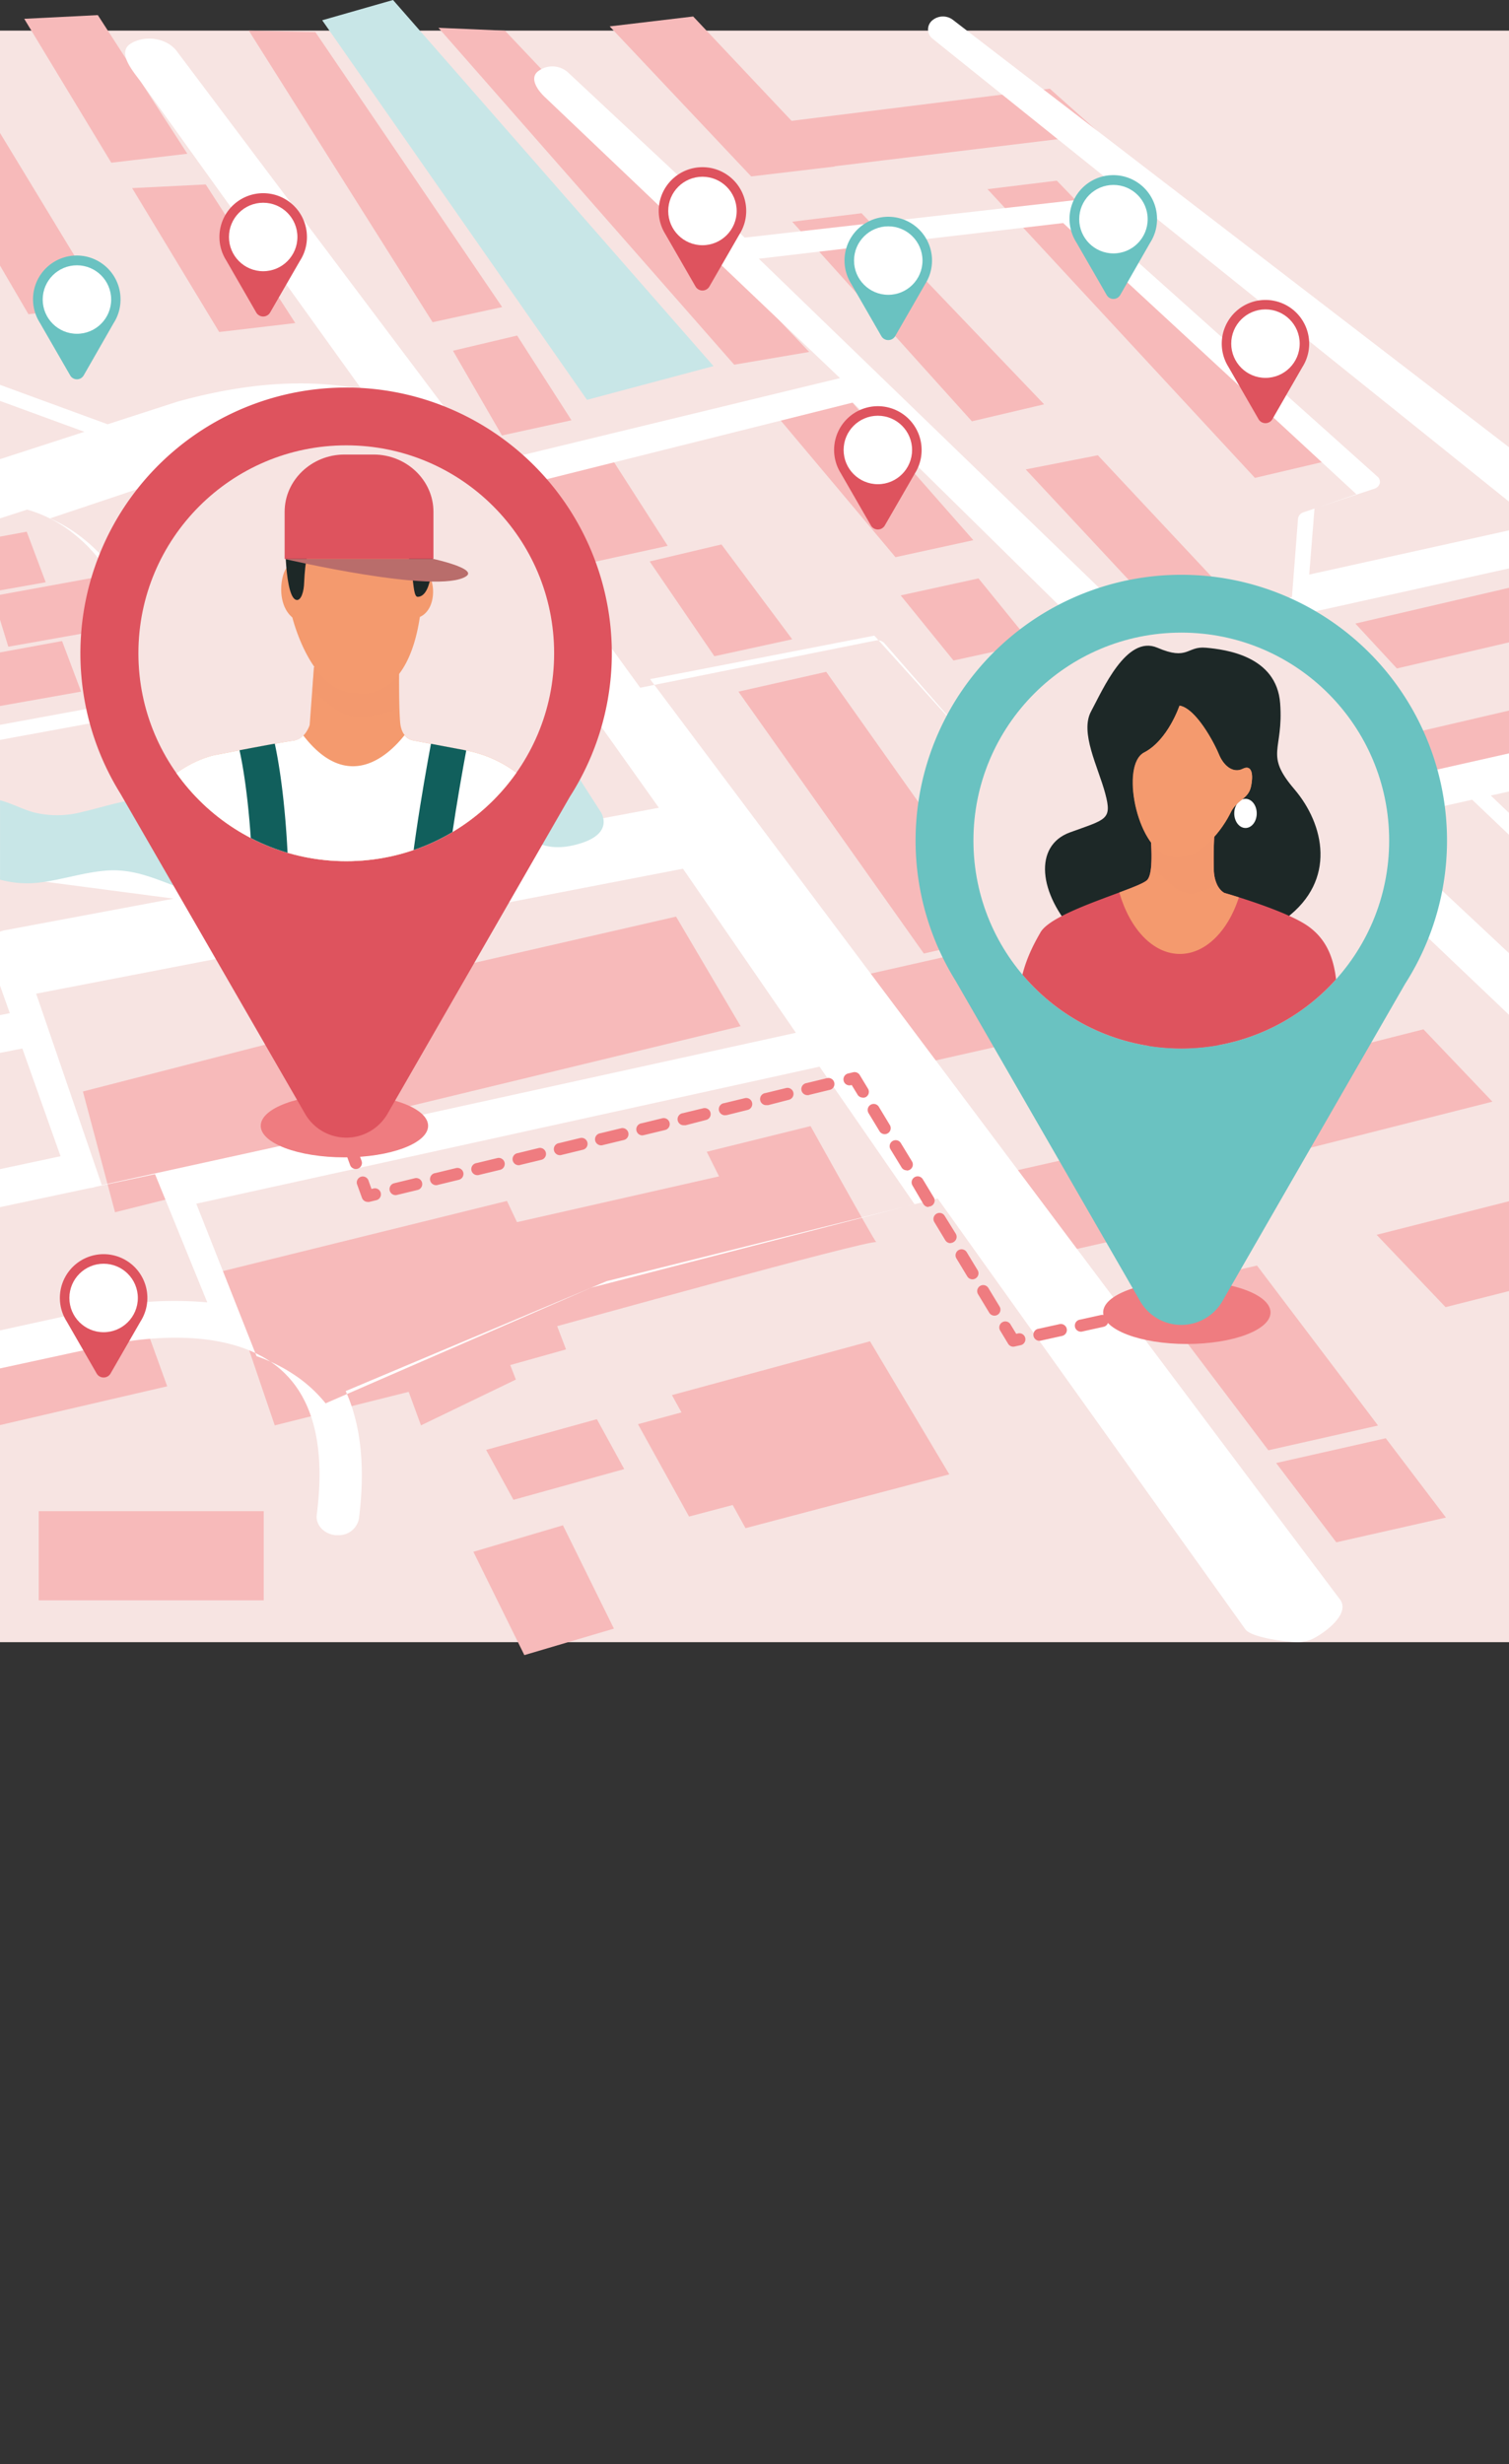 <svg xmlns="http://www.w3.org/2000/svg" xmlns:xlink="http://www.w3.org/1999/xlink" viewBox="0 0 375.61 613.22"><rect x="0" y="0" width="375.61" height="613.22" fill="#333333" stroke="none"/><defs><style>.cls-1{fill:none;}.cls-2{isolation:isolate;}.cls-3{fill:#f7e4e2;}.cls-4{fill:#f7baba;}.cls-5{fill:#fff;}.cls-6{fill:#c8e6e7;}.cls-7{fill:#de535e;}.cls-8{fill:#6ac2c1;}.cls-9{fill:#ef7c80;}.cls-10{clip-path:url(#clip-path);}.cls-11,.cls-12{fill:#f49a6e;}.cls-12{opacity:0.4;mix-blend-mode:multiply;}.cls-13{fill:#115f5c;}.cls-14{fill:#1d2827;}.cls-15{fill:#b96d6b;}.cls-16{clip-path:url(#clip-path-2);}</style><clipPath id="clip-path"><circle class="cls-1" cx="86.19" cy="162.56" r="51.74"/></clipPath><clipPath id="clip-path-2"><circle class="cls-1" cx="294.04" cy="209.16" r="51.74"/></clipPath></defs><title>Slide3</title><g class="cls-2"><g id="Слой_2" data-name="Слой 2"><g id="Слой_1-2" data-name="Слой 1"><polygon class="cls-3" points="375.61 7.62 0 7.62 0 146.91 0 148.01 0 154.21 0 175.68 0 408.64 375.61 408.64 375.61 7.62"/><polygon class="cls-4" points="251.78 232.34 205.65 167.18 183.81 172.11 229.95 237.27 251.78 232.34"/><polygon class="cls-4" points="252.49 259.46 237.34 237.62 215.51 242.55 230.65 264.39 252.49 259.46"/><polygon class="cls-4" points="185.57 380.27 236.29 366.88 216.56 333.77 167.25 347.16 169.63 351.46 158.8 354.4 171.51 377.38 182.38 374.51 185.57 380.27"/><polygon class="cls-4" points="289.82 180.21 273.97 164.01 254.6 168.24 270.45 184.44 289.82 180.21"/><polygon class="cls-4" points="287.95 272.95 305.11 290.95 371.48 274.14 354.32 256.14 287.95 272.95"/><polygon class="cls-4" points="255.57 234.75 272.74 252.75 339.11 235.93 321.94 217.93 255.57 234.75"/><polygon class="cls-4" points="224.19 148.16 237.34 164.36 256.72 160.13 243.56 143.93 224.19 148.16"/><polygon class="cls-4" points="207.76 41.44 207.71 41.38 273.96 33.34 261.3 22.07 197.03 30.07 172.54 4.1 151.76 6.57 186.98 43.9 207.76 41.44"/><polygon class="cls-4" points="201.42 87.58 125.69 7.63 109.14 6.92 182.75 90.75 201.42 87.58"/><polygon class="cls-4" points="222.9 138.65 242.28 134.42 208.81 96.38 190.94 100.61 222.9 138.65"/><polygon class="cls-4" points="255.31 116.81 284.54 148.16 302.15 144.11 273.27 113.29 255.31 116.81"/><polygon class="cls-4" points="214.45 53.06 197.19 55.17 241.92 104.84 259.89 100.61 214.45 53.06"/><polygon class="cls-4" points="330.33 114.7 263.06 44.96 245.8 47.07 312.37 118.92 330.33 114.7"/><polygon class="cls-4" points="161.71 139.71 177.82 163.3 197.19 159.08 179.58 135.48 161.71 139.71"/><polygon class="cls-4" points="133.18 116.46 146.83 140.06 166.2 135.83 151.05 112.23 133.18 116.46"/><polygon class="cls-4" points="112.75 87.28 124.94 108.36 142.25 104.58 128.72 83.5 112.75 87.28"/><polygon class="cls-4" points="0 162.35 0 175.68 16.78 172.71 20.19 172.1 15.45 159.52 14.83 159.63 0 162.35"/><polygon class="cls-4" points="168.28 228.09 81.51 247.97 84.17 255.29 20.64 271.61 28.63 301.66 94.67 285.14 92.28 277.6 184.35 255.36 168.28 228.09"/><polygon class="cls-4" points="124.99 76.41 78.5 7.98 61.94 7.63 107.68 80.18 124.99 76.41"/><polygon class="cls-4" points="54.56 82.62 73.5 80.39 51.21 45.9 32.89 46.81 54.56 82.62"/><polygon class="cls-4" points="46.63 38.26 24.35 3.76 6.03 4.68 27.7 40.49 46.63 38.26"/><polygon class="cls-4" points="285.95 279.89 270.8 258.05 248.97 262.98 264.11 284.82 285.95 279.89"/><polygon class="cls-4" points="249.2 292.11 262.95 311.94 282.78 307.46 269.03 287.63 249.2 292.11"/><polygon class="cls-4" points="121 360.79 127.81 373.22 155.38 365.57 148.57 353.15 121 360.79"/><polygon class="cls-4" points="117.83 386.15 130.52 411.86 152.81 405.27 140.12 379.56 117.83 386.15"/><polygon class="cls-4" points="317.65 364.06 332.62 383.79 359.91 377.63 344.94 357.9 317.65 364.06"/><polygon class="cls-4" points="343.01 354.73 312.89 314.93 285.6 321.1 315.71 360.89 343.01 354.73"/><polygon class="cls-4" points="80.36 126.56 70.99 111.76 34.45 118.69 42.54 133.56 76.29 127.39 84.34 142.2 98.19 139.73 100.28 143.72 77.87 147.88 81.11 154.12 51.31 159.89 54.78 167.51 50.39 168.44 56.39 182.99 67.76 180.78 61.25 168.24 103.31 159.89 110.88 172.39 131.22 168.44 102.64 122.38 80.36 126.56"/><path class="cls-4" d="M127,339.68l13.89-3.89L138.69,330S216,308.53,218.1,309.09c-1-1.21-16.34-28.87-16.34-28.87l-25.84,6.39,3.06,6.12-50.29,11.39-2.5-5.28-70.86,17.5,13.06,38.35,33.34-8.34,3.06,8.34,23.62-11.4Z"/><path class="cls-4" d="M218.15,309.12l-.05,0C218.14,309.14,218.16,309.16,218.15,309.12Z"/><rect class="cls-4" x="9.64" y="376.04" width="56" height="22.19"/><polygon class="cls-4" points="375.61 298.92 342.66 307.27 359.82 325.27 375.61 321.27 375.61 298.92"/><polygon class="cls-4" points="0 33.08 0 66.08 7.08 78.19 26.02 75.96 0 33.08"/><polygon class="cls-4" points="6.65 132.31 0 133.53 0 146.91 11.38 144.89 6.65 132.31"/><polygon class="cls-4" points="23.73 143.67 15.5 145.18 0 148.01 0 154.21 2.07 160.93 14.79 158.67 28.46 156.25 23.73 143.67"/><polygon class="cls-4" points="0 354.62 41.62 344.97 34.46 325.14 0 333.13 0 354.62"/><polygon class="cls-4" points="375.61 146.27 337.37 155.17 347.7 166.34 375.61 159.85 375.61 146.27"/><polygon class="cls-4" points="375.61 190.39 375.61 176.82 343.68 184.25 322.45 161 302.86 165.74 334.75 200.23 353.96 195.51 353.9 195.45 375.61 190.39"/><path class="cls-5" d="M314.49,372.68l-50.57-67.44L161.81,169h0l55.82-10.83,30.2,33.45a2.26,2.26,0,0,0,1.67.7,2.48,2.48,0,0,0,.54-.06l50.16-11.51,75.41,71.78V237.19l-34.69-32.47L366.44,199l9.17,8.73v-5.44l-4.54-4.33,4.54-1v-9.49l-42.86,9.65-39.89-37.33,82.75-18.34v-9.47l-49.73,11,1.32-16.44,14.92-4.93a2,2,0,0,0,1.32-1.31,1.7,1.7,0,0,0-.55-1.68l-73-65.35,14.55-1.65,91.2,73.23V111.31L237.18,4.93a4.1,4.1,0,0,0-5.22.23,2.93,2.93,0,0,0,.26,4.54l48.15,38.65-95,10.78L141.36,18a5.84,5.84,0,0,0-7.46-.24c-2.14,1.72-.17,4.63,1.82,6.49l73.37,69.84-87.58,21.23h0l-1.1-1.46a26.8,26.8,0,0,0-2.56-2.92L44,12.73c-2.4-3.19-7.61-4.08-11.27-2S32.58,17.1,35,20.28L90,96.86h0c-9.33-1.87-21.06-2.21-35.54.64-3.27.65-6.69,1.44-10.25,2.44l-.36.11-17.07,5.53L0,95.76v4l21,7.69L0,114.26V129l6.77-2.19a32.91,32.91,0,0,1,11.75,6.16A36.24,36.24,0,0,1,27.24,143l3,6.72L40.67,172.9,0,180.37v3.75l42.23-7.76h0l3,6.56a2.12,2.12,0,0,0,2,1.17,3,3,0,0,0,.42,0l90.71-16.16,1.85-.33,9,12.6L164,201,63.68,219.8,0,211.44v6.5l43.25,5.68L1.13,231.5a5.46,5.46,0,0,0-1.13.34v13.41l2.44,6.87L0,252.6V262l5.56-1.09,9.51,26.81L0,290.93v9.46l22.29-4.74a5.73,5.73,0,0,0,1.06-.18,5,5,0,0,0,.51-.16l14.73-3.13,13,31.9a93.93,93.93,0,0,0-31.24,2.53L0,331.06v9.46l23.08-5,.32-.08c.29-.08,28.31-7.71,44.44,3.75,9.65,6.86,13.37,19.56,11,37.74-.32,2.52,1.77,4.79,4.67,5.08l.59,0a5.07,5.07,0,0,0,5.24-4.08c1.63-12.76.51-23.36-3.29-31.77L151,318.81l82.4-20.58,53.16,74.45L310,405.46c1.51,2.06,10.36,3.18,13,3.18a8.83,8.83,0,0,0,4.26-1.09c3.69-2.05,8.66-6.31,6.3-9.51ZM188.88,64.38l75.75-8.88,73,67.49-13.19,4.5a1.91,1.91,0,0,0-1.35,1.64l-1.51,19.44L284.67,157ZM48.47,186,31.47,147l-.32-.73a1,1,0,0,1,0-.1,43.06,43.06,0,0,0-11-12.59A37.85,37.85,0,0,0,12.46,129l12.62-4.23,24.13-8.08c3.2-.92,6.24-1.64,9.12-2.21,35.45-7,48.11,9.86,48.63,10.58l.08.13,30.71,44.44Zm110.87-14.89-3.49-4.81L138.22,142l-14.3-19.7,88.37-22.13L297,183.52,250.3,194.59l-30.17-34.53a2.28,2.28,0,0,0-2.12-.68l-58.67,11.76Zm-134,123.79L9,247.27l161-31.1L198.11,257h0ZM147.66,320.3a5,5,0,0,0-.85.29L81.05,349.21A34.69,34.69,0,0,0,74.53,343a40.45,40.45,0,0,0-10.67-5.53l-15-37.94L204,265.43h0l23.64,34.22Z"/><polygon class="cls-6" points="80.2 5.04 146.11 99.5 177.6 91.1 97.83 0 80.2 5.04"/><path class="cls-6" d="M138.14,184.31l11.33,17.63s4.2,5.88-6.72,8.4-14.69-5.46-20.57-12.18-18.05-8-16.37-11.33S133.52,173.39,138.14,184.31Z"/><path class="cls-7" d="M176.54,71.36a2,2,0,0,1-3.38,0l-7.55-13.11a10.89,10.89,0,1,1,18.41.12Z"/><circle class="cls-5" cx="174.85" cy="52.5" r="8.52"/><path class="cls-7" d="M220.2,130.83a2,2,0,0,1-3.38,0l-7.55-13.1A10.89,10.89,0,1,1,229.4,112a10.8,10.8,0,0,1-1.72,5.87Z"/><circle class="cls-5" cx="218.51" cy="111.97" r="8.52"/><path class="cls-7" d="M67.2,77.83a2,2,0,0,1-3.38,0l-7.55-13.1A10.89,10.89,0,1,1,76.4,59a10.8,10.8,0,0,1-1.72,5.87Z"/><circle class="cls-5" cx="65.51" cy="58.97" r="8.52"/><path class="cls-8" d="M222.79,83.7a2,2,0,0,1-3.38,0l-7.55-13.11a10.89,10.89,0,1,1,18.41.12Z"/><circle class="cls-5" cx="221.1" cy="64.84" r="8.52"/><path class="cls-7" d="M27.48,341.85a2,2,0,0,1-3.38,0l-7.55-13.11a10.89,10.89,0,1,1,18.41.12Z"/><circle class="cls-5" cx="25.79" cy="322.99" r="8.52"/><path class="cls-8" d="M20.84,93.4a1.94,1.94,0,0,1-3.38,0L9.91,80.3A10.89,10.89,0,1,1,30,74.54a10.8,10.8,0,0,1-1.72,5.87Z"/><circle class="cls-5" cx="19.15" cy="74.54" r="8.52"/><path class="cls-8" d="M278.84,73.4a1.94,1.94,0,0,1-3.38,0l-7.55-13.1A10.89,10.89,0,1,1,288,54.54a10.8,10.8,0,0,1-1.72,5.87Z"/><circle class="cls-5" cx="277.15" cy="54.54" r="8.52"/><path class="cls-7" d="M316.68,104.37a2,2,0,0,1-3.38,0l-7.55-13.11a10.88,10.88,0,1,1,18.41.12Z"/><circle class="cls-5" cx="314.99" cy="85.51" r="8.52"/><path class="cls-9" d="M252.22,335.11a1.49,1.49,0,0,1-1.28-.72l-1.93-3.2a1.5,1.5,0,1,1,2.56-1.55l1.38,2.27.46-.1a1.5,1.5,0,1,1,.65,2.93l-1.52.33A1.12,1.12,0,0,1,252.22,335.11Zm6.67-1.47a1.5,1.5,0,0,1-.32-3l5.16-1.14a1.5,1.5,0,0,1,.65,2.93l-5.16,1.14Zm10.32-2.27a1.5,1.5,0,0,1-.32-3l5.16-1.14a1.5,1.5,0,0,1,.65,2.93l-5.17,1.14A1.66,1.66,0,0,1,269.21,331.37Zm10.32-2.27a1.5,1.5,0,0,1-.32-3l5.16-1.14a1.5,1.5,0,0,1,.65,2.93l-5.16,1.14Zm-32-1.71a1.51,1.51,0,0,1-1.29-.72l-2.73-4.52a1.5,1.5,0,1,1,2.56-1.55l2.74,4.52a1.5,1.5,0,0,1-.51,2.06A1.54,1.54,0,0,1,247.56,327.39Zm42.29-.56a1.5,1.5,0,0,1-.32-3l5.16-1.14a1.5,1.5,0,1,1,.64,2.93l-5.16,1.14A1.66,1.66,0,0,1,289.85,326.83Zm-47.76-8.48a1.51,1.51,0,0,1-1.29-.72l-2.73-4.52a1.5,1.5,0,0,1,2.56-1.56l2.74,4.52a1.5,1.5,0,0,1-.51,2.06A1.46,1.46,0,0,1,242.09,318.35Zm-5.47-9a1.51,1.51,0,0,1-1.29-.72l-2.73-4.52a1.5,1.5,0,0,1,2.57-1.56L237.9,307a1.5,1.5,0,0,1-.51,2.06A1.46,1.46,0,0,1,236.62,309.31Zm-5.47-9a1.48,1.48,0,0,1-1.28-.73L227.13,295a1.5,1.5,0,1,1,2.57-1.55l2.73,4.52a1.5,1.5,0,0,1-1.28,2.28ZM91.51,299.08a1.52,1.52,0,0,1-1.41-1l-1.17-3.22a1.5,1.5,0,1,1,2.82-1l.72,2,.5-.12a1.5,1.5,0,1,1,.7,2.92l-1.8.43A1.49,1.49,0,0,1,91.51,299.08Zm6.94-1.68A1.52,1.52,0,0,1,97,296.25a1.5,1.5,0,0,1,1.11-1.81l5.14-1.25a1.5,1.5,0,1,1,.7,2.92l-5.13,1.24A1.49,1.49,0,0,1,98.45,297.4Zm10.27-2.49a1.5,1.5,0,0,1-.35-3l5.13-1.24a1.51,1.51,0,0,1,1.82,1.1,1.5,1.5,0,0,1-1.11,1.81l-5.14,1.25A2,2,0,0,1,108.72,294.91ZM119,292.42a1.5,1.5,0,0,1-.35-3l5.13-1.24a1.5,1.5,0,0,1,.71,2.92l-5.14,1.24A1.34,1.34,0,0,1,119,292.42Zm106.69-1.19a1.48,1.48,0,0,1-1.28-.73L221.66,286a1.5,1.5,0,0,1,2.57-1.55L227,289a1.5,1.5,0,0,1-1.28,2.28Zm-137.14-.34a1.49,1.49,0,0,1-1.41-1l-1.35-3.7a1.5,1.5,0,1,1,2.82-1L90,288.88a1.5,1.5,0,0,1-.9,1.92A1.52,1.52,0,0,1,88.54,290.89Zm40.72-.95a1.5,1.5,0,0,1-.35-3l5.13-1.25a1.5,1.5,0,0,1,.71,2.92l-5.14,1.24A1.34,1.34,0,0,1,129.26,289.94Zm10.27-2.49a1.5,1.5,0,0,1-.35-3l5.13-1.24a1.5,1.5,0,1,1,.71,2.91l-5.14,1.25A2,2,0,0,1,139.53,287.45ZM149.8,285a1.5,1.5,0,0,1-.35-3l5.13-1.24a1.5,1.5,0,0,1,.71,2.92l-5.14,1.24A1.39,1.39,0,0,1,149.8,285Zm10.27-2.48a1.5,1.5,0,0,1-.35-3l5.13-1.25a1.5,1.5,0,0,1,.71,2.92l-5.14,1.24A1.41,1.41,0,0,1,160.07,282.48Zm60.14-.29a1.5,1.5,0,0,1-1.28-.73l-2.74-4.52a1.5,1.5,0,0,1,2.57-1.55l2.73,4.52a1.5,1.5,0,0,1-1.28,2.28ZM170.34,280a1.5,1.5,0,0,1-.35-3l5.13-1.24a1.5,1.5,0,0,1,.71,2.91L170.69,280A1.45,1.45,0,0,1,170.34,280Zm10.27-2.49a1.5,1.5,0,0,1-.35-3l5.13-1.24a1.5,1.5,0,0,1,.71,2.92L181,277.46A1.45,1.45,0,0,1,180.61,277.5ZM190.88,275a1.5,1.5,0,0,1-.35-3l5.13-1.25a1.5,1.5,0,0,1,.71,2.92L191.23,275A1.48,1.48,0,0,1,190.88,275Zm23.86-1.88a1.49,1.49,0,0,1-1.28-.72L212,270l-.2.05a1.5,1.5,0,1,1-.7-2.92l1.26-.3a1.51,1.51,0,0,1,1.64.68l2.06,3.41a1.5,1.5,0,0,1-.51,2.06A1.45,1.45,0,0,1,214.74,273.14Zm-13.59-.61a1.5,1.5,0,0,1-.35-3l5.13-1.24a1.5,1.5,0,0,1,.71,2.91l-5.14,1.25A1.45,1.45,0,0,1,201.15,272.53Z"/><ellipse class="cls-9" cx="295.42" cy="326.59" rx="20.83" ry="7.85"/><ellipse class="cls-9" cx="85.73" cy="280.15" rx="20.83" ry="7.85"/><path class="cls-6" d="M115.83,200.9c-5.29-8.21-15.24-10.66-24.45-10a88,88,0,0,0-15.78,2.86c-6.09,1.62-10.92,5.51-16.82,7.32-7.38,2.25-13.77-1.87-21-2.22-5.91-.29-11.54,1.88-17.22,3.16a24.36,24.36,0,0,1-12.2.12c-2.86-.81-5.49-2.25-8.35-3V218.9a26,26,0,0,0,9.33.77c5.67-.61,11.12-2.51,16.79-3,6.59-.62,11.9,1.74,17.9,4,4.41,1.66,8.74,2.67,13.38,1.33,2.26-.65,4.31-1.91,6.55-2.59,5-1.51,10-.32,15,.49,9.65,1.57,21.26,5.11,30.51.37,3.44-1.76,7.73-4.68,8.76-8.64C119.11,208.05,117.74,203.86,115.83,200.9Z"/><path class="cls-7" d="M96.45,277.17a11.84,11.84,0,0,1-20.51,0L30,197.53a66.14,66.14,0,1,1,111.86.7Z"/><circle class="cls-3" cx="86.19" cy="162.56" r="51.74"/><g class="cls-10"><path class="cls-11" d="M78.15,166,77.08,180.4S76,184,73,184.32s-19.41,3.56-19.41,3.56-16.56,3-21,22.44-3,53.79-3,53.79L143,265.89s1.07-45.59-3.92-59.49c-.2-.58-.42-1.14-.65-1.68a30.77,30.77,0,0,0-22.86-18.07l-12.76-2.4s-2.84-.36-3.2-4.46-.25-13.64-.25-13.64Z"/><path class="cls-12" d="M78.15,166l-.42,5.72c2.26,2.1,5.44,4.82,7.72,5.86,3.12,1.42,10.07.46,13.68-1.25a88,88,0,0,1,.21-10.15Z"/><path class="cls-5" d="M138.41,204.72a30.77,30.77,0,0,0-22.86-18.07l-12.76-2.4a3.54,3.54,0,0,1-2.09-1.32c-3.87,4.9-14,14.6-25.2.09a4.2,4.2,0,0,1-2.52,1.3c-3,.35-19.41,3.56-19.41,3.56s-16.56,3-21,22.44-3,53.79-3,53.79L143,265.89s1.07-45.59-3.92-59.49C138.86,205.82,138.64,205.26,138.41,204.72Z"/><path class="cls-13" d="M115.55,186.65l-8.28-1.56c-1.8,9.62-6,33.56-6.16,46.91l8.94.1c.13-12.49,4.25-35.93,6-45.34Z"/><path class="cls-13" d="M62.82,216.36c.48,13.68.55,16.06.55,16.44h0a4.47,4.47,0,0,0,4.5,4.53H68c3.34-.13,4.09-2.44,4.22-4.94h0c0-.83,0-1.68,0-2.48-.08-2.34-.22-6.51-.48-13.85-.62-17.61-2.71-28.15-3.34-31-2.67.48-6,1.1-8.79,1.64C60,188.32,62.19,198.59,62.82,216.36Z"/><rect class="cls-13" x="62.76" y="217.62" width="48.34" height="50.58"/><path class="cls-11" d="M89.37,172.56s11.93,2.32,15.14-19.05c0,0,2.67-.9,3.21-5a9.77,9.77,0,0,0-1.79-7l-2.67-12.64L81,127.15l-8.55,9.43L72,139.92c0,.35.06.85-.24,1-1.8,1.15-3.23,9.16,1,12.72C72.81,153.68,77.44,173.1,89.37,172.56Z"/><path class="cls-14" d="M79.22,134.27s15.85-2.85,20.12.53,2.82,13.76,4.64,13.72c4-.1,3.74-11.4,3.74-11.4l-3.92-12.47-26.18-3-6.42,9.8c-.39-.17-.47,15.63,2.14,17.63,1.22.93,2.14-1.07,2.32-3.38S75.83,135.34,79.22,134.27Z"/><path class="cls-15" d="M70.85,139.08h37s11.1,2.4,8.19,4.32c-7,4.64-45.23-4.32-45.23-4.32h37"/><path class="cls-7" d="M107.89,139.08V127.35c0-7.83-6.7-14.24-14.89-14.24H85.74c-8.19,0-14.89,6.41-14.89,14.24v11.73Z"/></g><path class="cls-8" d="M304.29,323.76a11.83,11.83,0,0,1-20.51,0l-45.89-79.64a66.14,66.14,0,1,1,111.86.7Z"/><circle class="cls-3" cx="294.04" cy="209.16" r="51.74"/><g class="cls-16"><path class="cls-11" d="M298,565.58s2.63,17.59-1.1,26.39-7.26,18.91-.66,20.67,13.19-2.64,11.21-21.33-.44-26.39-.44-26.39Z"/><path class="cls-11" d="M287.64,564.7s1.1,23.31,1.32,30.12,1.32,16.72-7.7,18.26-7.25-9.46-4.61-18.26,4.17-14.29,1.53-26.38S287.64,564.7,287.64,564.7Z"/><path class="cls-13" d="M307.76,596l-.33-.06s-7.7,8.58-11.87.66c-.12-.21-.22-.38-.33-.55-2.92,7.61-4.61,15.11,1,16.61C302.22,614.24,308.23,610.73,307.76,596Z"/><path class="cls-11" d="M287.64,564.7s1.1,23.31,1.32,30.12,1.32,16.72-7.7,18.26-7.25-9.46-4.61-18.26,4.17-14.29,1.53-26.38S287.64,564.7,287.64,564.7Z"/><path class="cls-5" d="M257.62,356.12s-2,18.47,1.32,66,6.93,78.18,6.93,78.18,10.23,58.05,12.2,67.62c0,0,4.62,2.63,8.91-.33l1.65-1.65,3.63-194.28,5.28,194.61s6.92,4.28,9.56.66,18.47-97.31,19.79-132.6,1.21-81.37,1.21-81.37Z"/><path class="cls-14" d="M267.85,232.43c-9.46-10.12-10.56-22-1.54-25.29s10.56-3.08,8.8-9.68-6.38-15.17-3.52-20.45,8.79-19.13,16.49-15.83,7.26-.44,12.09,0,17.6,2,18.48,13.85-4,12.54,3.51,21.33,10.56,22.65-2,32.11S267.85,232.43,267.85,232.43Z"/><path class="cls-7" d="M286.23,206.47s1.25,10.2-.62,12.44S262.1,226.62,259,232s-7.71,14.3-4.35,28.23,16.17,25,17.79,28.61,3.36,6.09,2.24,9.08S267,308.34,265,316.17s-7,27.09-8,42.59,70.92,3.63,71.25,1.32-.66-22.43-4.29-35.62-8.5-19.24-10.55-22.76c-2.31-4,0-12.87,0-12.87S332.5,278,332.83,249.58c.1-8.91-1.65-15.17-7.26-19.13s-20.78-8.25-20.78-8.25-2.31-1-2.64-5.27a110.81,110.81,0,0,1,.33-12.54Z"/><path class="cls-7" d="M317.56,285.67c-2.35-6.22-4-10.53-4-10.53l-18.47-27.21-26.51,35.79a31.27,31.27,0,0,1,3.88,5.09c1.22,2.72,2.5,4.8,2.58,6.95,10.12-.55,31.64,1.27,47.18,23.15-3.32-9.42-7.08-14.23-8.82-17.21-2.31-4,0-12.87,0-12.87A28.28,28.28,0,0,0,317.56,285.67Z"/><path class="cls-13" d="M289,596c-1.31,2.33-8,13.21-12.63.9-.06-.17-.13-.3-.19-.46-2.35,8.46-3.38,18.07,5.08,16.63S289.27,602.74,289,596Z"/><path class="cls-11" d="M278.62,222.08c2.57,9,8.34,15.3,15.07,15.3,6.42,0,12-5.74,14.69-14.09-2.15-.68-3.59-1.09-3.59-1.09s-2.31-1-2.64-5.27a110.81,110.81,0,0,1,.33-12.54l-16.25,2.08s1.25,10.2-.62,12.44C285,219.65,282.19,220.75,278.62,222.08Z"/><path class="cls-12" d="M297,222.39a15.59,15.59,0,0,0,5.86-2.49,9.13,9.13,0,0,1-.7-3,110.81,110.81,0,0,1,.33-12.54l-16.25,2.08a56.09,56.09,0,0,1,.34,8.72C289.22,218.38,293.6,222.87,297,222.39Z"/><path class="cls-11" d="M293.58,175.58s-2.86,8.58-8.8,11.66-1.87,23.42,5.94,25.73,14.07-7.59,15.61-10.78,4.4-3.3,5.06-6.49.11-5.49-2.09-4.39-4.62-.44-5.94-3.63S297.54,176.24,293.58,175.58Z"/><ellipse class="cls-5" cx="310.02" cy="202.41" rx="2.8" ry="3.63"/><path class="cls-11" d="M311.39,195.71c-.66,3.18-3.52,3.3-5.06,6.48a27.42,27.42,0,0,1-6,8h0c-2.65,2.31-5.95,3.87-9.58,2.8a7.14,7.14,0,0,1-3-1.93c-5.73-5.71-8-21.15-2.92-23.8,5.94-3.08,8.8-11.65,8.8-11.65,4,.66,8.46,8.9,9.78,12.08s3.75,4.74,5.94,3.63S312.05,192.52,311.39,195.71Z"/></g></g></g></g></svg>
